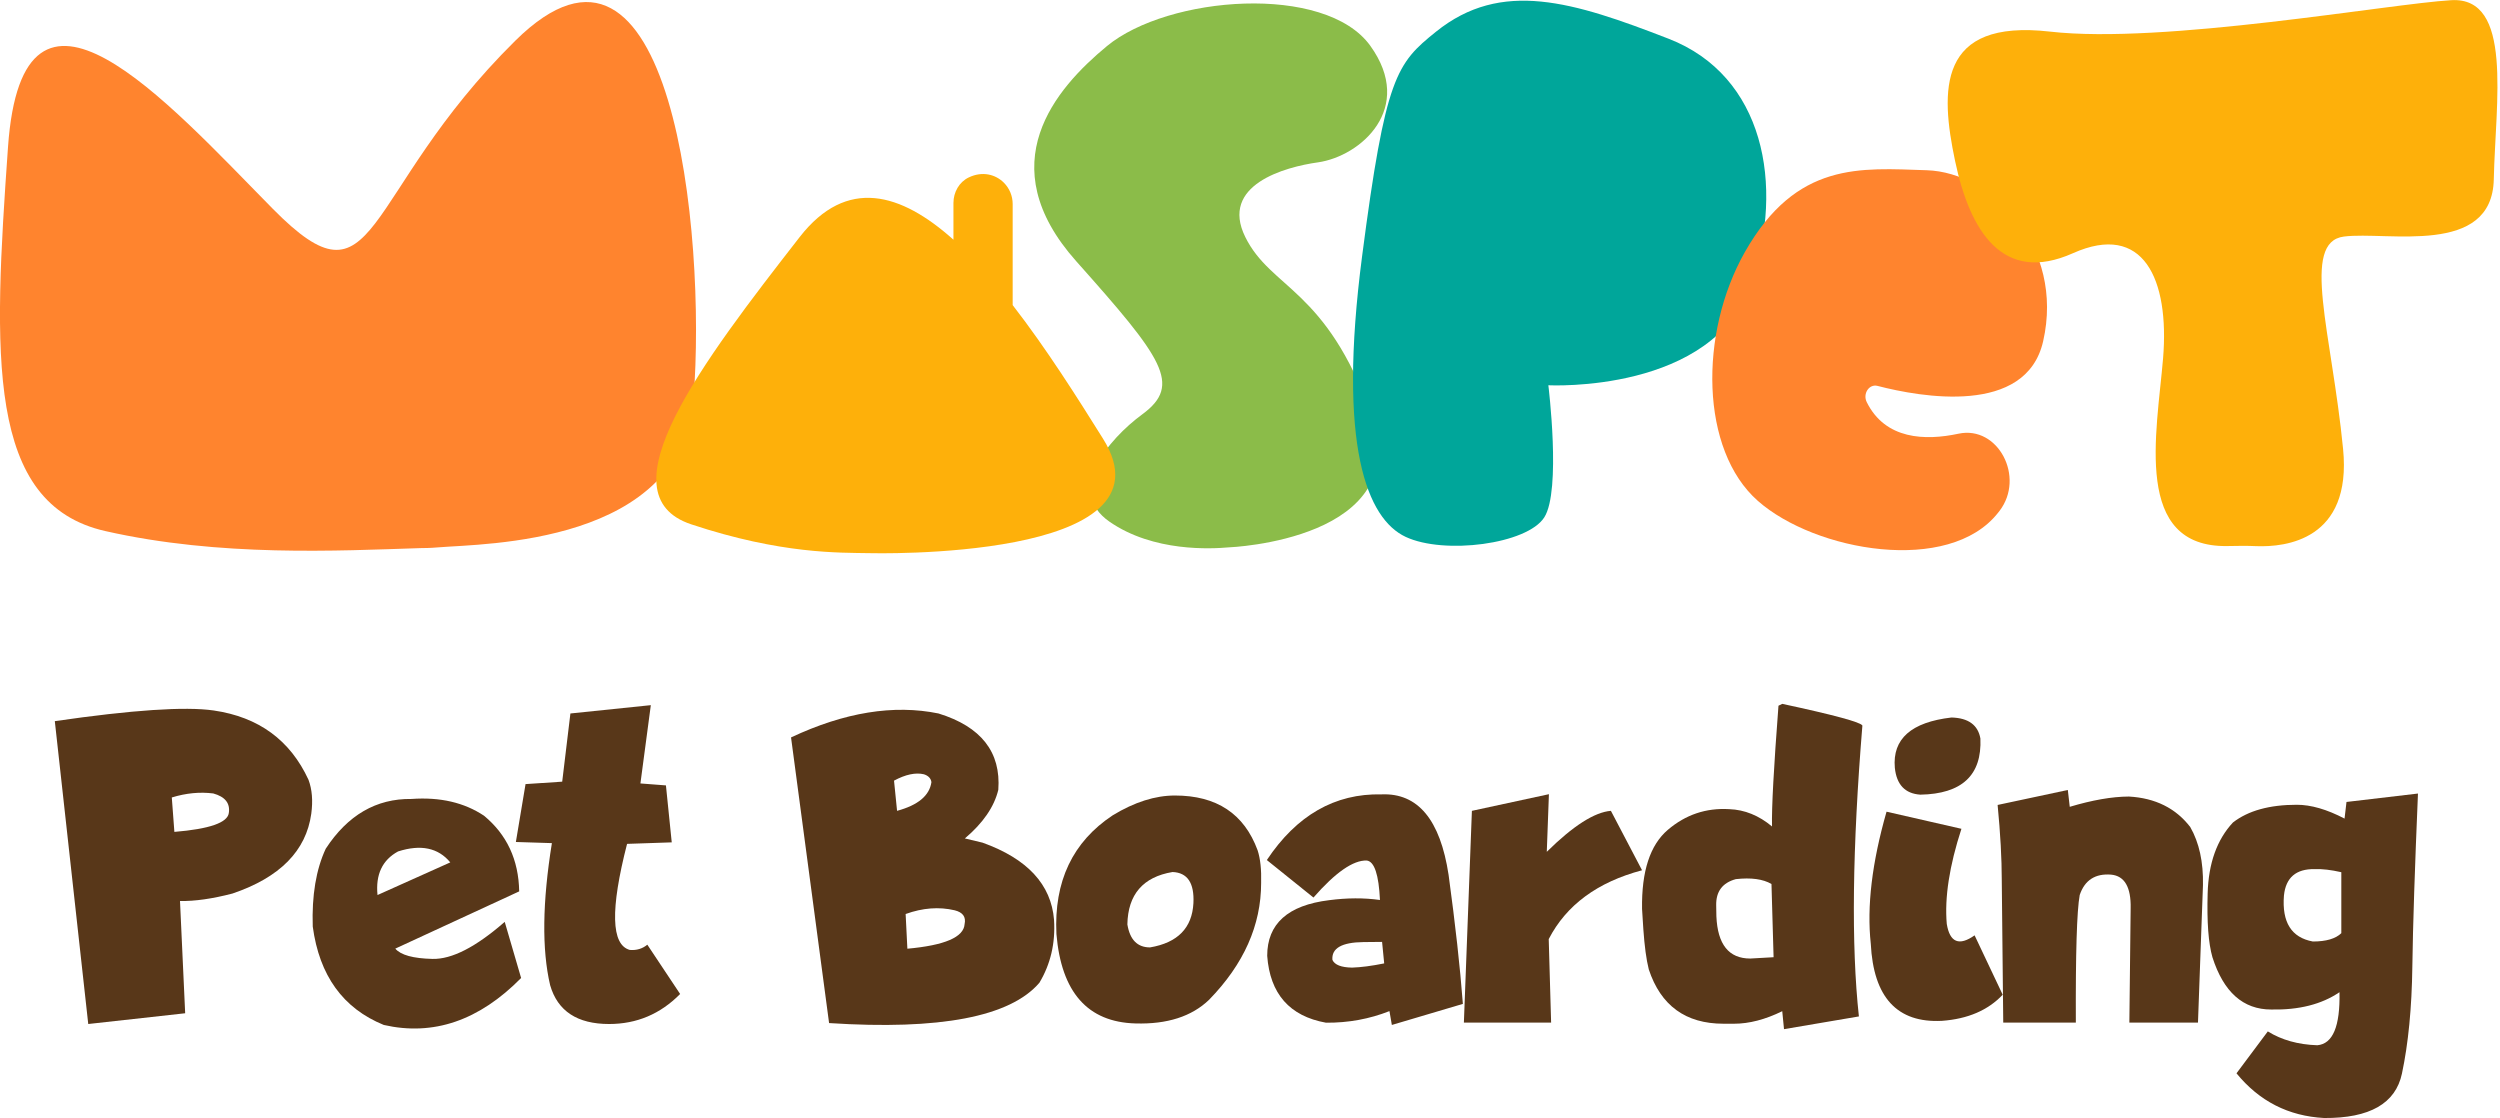 <svg width="161" height="72" viewBox="0 0 161 72" fill="none" xmlns="http://www.w3.org/2000/svg">
<g clip-path="url(#clip0)">
<path d="M27.088 35.298C27.468 35.286 27.569 35.304 28.221 35.25C31.175 35.003 43.925 35.093 44.666 25.624C45.497 15.053 43.248 -7.325 33.187 2.62C23.125 12.565 24.424 20.402 17.56 13.439C10.696 6.475 1.465 -3.97 0.516 9.463C-0.433 22.896 -0.902 32.467 6.787 34.202C14.173 35.877 21.778 35.467 27.088 35.298Z" fill="#FF842E"/>
<path d="M79.134 35.25C79.134 35.25 91.207 34.792 88.306 26.678C85.405 18.565 81.857 18.625 80.196 15.264C78.535 11.903 82.759 10.752 84.871 10.457C87.635 10.065 91.142 6.969 88.246 2.946C85.346 -1.078 75.213 -0.277 71.285 2.97C67.969 5.71 63.745 10.577 69.31 16.824C74.875 23.07 76.15 24.781 73.569 26.678C71.357 28.305 68.598 31.606 71.44 33.588C74.281 35.569 78.037 35.346 79.134 35.25Z" fill="#8BBC49"/>
<path d="M99.714 24.811C99.714 24.811 110.381 25.365 112.795 18.227C114.937 11.903 113.596 4.873 107.456 2.494C101.316 0.114 96.689 -1.355 92.471 2.048C89.943 4.084 89.225 4.897 87.719 16.499C86.123 28.745 88.045 33.413 90.525 34.575C93.004 35.738 98.356 35.045 99.453 33.316C100.551 31.594 99.714 24.811 99.714 24.811Z" fill="#00A69A"/>
<path d="M120.217 25.895C119.95 25.353 120.371 24.709 120.917 24.853C123.682 25.57 130.48 26.799 131.578 21.98C132.966 15.902 128.333 11.095 124.079 10.963C119.825 10.83 115.696 10.367 112.368 16.234C109.402 21.474 109.497 28.985 113.205 32.256C116.907 35.521 125.521 37.027 128.671 33.027C128.701 32.985 128.736 32.949 128.766 32.907C130.439 30.726 128.671 27.383 126.126 27.931C123.984 28.389 121.415 28.317 120.217 25.895Z" fill="#FF842E"/>
<path d="M143.437 35.166C144.066 35.154 144.689 35.142 145.312 35.172C147.186 35.244 151.476 34.78 150.894 28.907C150.159 21.414 148.153 15.589 150.948 15.234C153.742 14.878 160.493 16.541 160.6 11.547C160.707 6.554 161.864 -0.223 157.859 0.012C153.855 0.247 139.296 2.867 132.023 2.036C124.75 1.205 124.957 5.843 125.906 10.361C126.856 14.878 128.968 18.33 133.5 16.306C138.032 14.282 139.723 17.968 139.302 23.082C138.893 27.931 137.35 35.262 143.437 35.166Z" fill="#FEB00A"/>
<path d="M55.962 35.623C54.069 35.587 50.32 35.696 44.518 33.768C38.722 31.847 45.23 23.317 51.501 15.264C54.532 11.373 58.032 12.421 61.402 15.438V13.071C61.402 12.379 61.77 11.722 62.387 11.427C63.265 11.005 64.119 11.228 64.659 11.776C65.003 12.126 65.216 12.607 65.216 13.143V19.649C67.388 22.45 69.393 25.63 71.03 28.245C76.002 36.172 55.962 35.623 55.962 35.623Z" fill="#FEB00A"/>
<path d="M13.764 45.755C16.659 46.177 18.688 47.665 19.868 50.219C20.099 50.839 20.159 51.568 20.046 52.405C19.714 54.797 18.023 56.507 14.974 57.543C13.675 57.881 12.547 58.043 11.592 58.025L11.925 65.254L5.683 65.946L3.53 46.442C8.513 45.719 11.925 45.49 13.764 45.755ZM11.064 51.357L11.23 53.574C13.485 53.387 14.653 52.983 14.736 52.357C14.831 51.725 14.493 51.309 13.734 51.098C12.874 50.99 11.984 51.074 11.064 51.357Z" fill="#583719"/>
<path d="M31.17 52.532C32.641 53.748 33.4 55.369 33.436 57.405L25.457 61.091C25.807 61.507 26.608 61.724 27.853 61.754C29.099 61.784 30.648 60.989 32.504 59.368L33.56 62.983C30.855 65.729 27.907 66.735 24.715 66.007C22.093 64.94 20.568 62.832 20.141 59.67C20.076 57.664 20.355 55.995 20.977 54.658C22.389 52.496 24.229 51.423 26.495 51.453C28.34 51.321 29.894 51.682 31.17 52.532ZM24.312 57.64L28.998 55.538C28.221 54.598 27.1 54.363 25.634 54.833C24.62 55.387 24.181 56.321 24.312 57.64Z" fill="#583719"/>
<path d="M41.913 45.412L41.243 50.454L42.886 50.58L43.26 54.248L40.383 54.345C39.297 58.573 39.356 60.85 40.561 61.176C40.994 61.212 41.374 61.097 41.688 60.838L43.8 64.013C42.53 65.302 41.006 65.946 39.226 65.946C37.179 65.946 35.91 65.115 35.429 63.447C34.889 61.139 34.931 58.092 35.542 54.297L33.222 54.224L33.845 50.496L36.206 50.339L36.734 45.948L41.913 45.412Z" fill="#583719"/>
<path d="M60.441 45.948C63.188 46.797 64.469 48.436 64.291 50.863C64.03 51.953 63.312 53.002 62.137 53.995L63.276 54.267C66.16 55.303 67.696 56.959 67.88 59.236C67.975 60.742 67.655 62.091 66.937 63.29C65.056 65.483 60.542 66.35 53.393 65.886L50.943 47.49C54.39 45.87 57.557 45.358 60.441 45.948ZM57.575 50.273L57.771 52.218C59.124 51.851 59.859 51.237 59.984 50.369C59.948 50.122 59.782 49.954 59.498 49.863C58.958 49.737 58.317 49.875 57.575 50.273ZM58.435 61.097C60.838 60.88 62.066 60.356 62.12 59.513C62.221 59.049 62.007 58.754 61.479 58.622C60.476 58.387 59.426 58.465 58.323 58.862L58.435 61.097Z" fill="#583719"/>
<path d="M75.664 51.231C78.351 51.231 80.125 52.405 80.991 54.761C81.169 55.309 81.24 56.007 81.217 56.863C81.217 59.585 80.101 62.091 77.865 64.386C76.749 65.458 75.171 65.97 73.125 65.91C70.046 65.826 68.349 63.904 68.034 60.152C67.868 56.76 69.079 54.212 71.665 52.502C73.065 51.652 74.4 51.231 75.664 51.231ZM72.603 59.531C72.763 60.519 73.249 61.013 74.062 61.013C75.842 60.712 76.773 59.76 76.856 58.164C76.921 56.863 76.471 56.194 75.509 56.158C73.611 56.477 72.638 57.604 72.603 59.531Z" fill="#583719"/>
<path d="M88.964 51.158C91.308 51.056 92.749 52.785 93.289 56.339C93.722 59.519 94.031 62.29 94.209 64.651L89.635 66.007L89.481 65.115C88.199 65.621 86.841 65.874 85.393 65.862C83.05 65.44 81.786 64.001 81.608 61.555C81.608 59.495 82.937 58.296 85.601 57.971C86.752 57.821 87.837 57.814 88.87 57.959C88.792 56.333 88.514 55.483 88.021 55.417C87.149 55.387 86.004 56.182 84.586 57.802L81.584 55.387C83.501 52.508 85.963 51.092 88.964 51.158ZM85.808 61.82C85.957 62.139 86.378 62.302 87.072 62.314C87.647 62.296 88.336 62.206 89.142 62.043L89.006 60.658L87.796 60.67C86.407 60.688 85.743 61.067 85.808 61.82Z" fill="#583719"/>
<path d="M99.75 51.146L99.613 54.857C101.31 53.182 102.686 52.303 103.742 52.218L105.748 56.044C102.876 56.809 100.871 58.284 99.738 60.477L99.892 65.856H94.274L94.79 52.218L99.75 51.146Z" fill="#583719"/>
<path d="M114.777 45.328C118.105 46.044 119.826 46.508 119.938 46.725C119.292 54.622 119.214 60.868 119.713 65.458L114.89 66.278L114.777 65.121C113.685 65.657 112.647 65.928 111.674 65.928H110.992C108.554 65.928 106.952 64.76 106.181 62.428C106.02 61.79 105.908 60.929 105.831 59.844L105.748 58.531C105.712 56.11 106.264 54.417 107.409 53.441C108.554 52.465 109.871 52.02 111.366 52.11C112.356 52.146 113.276 52.52 114.118 53.224C114.089 52.02 114.231 49.43 114.534 45.448L114.777 45.328ZM110.523 58.302L110.535 59.007C110.612 60.826 111.336 61.73 112.718 61.73L114.219 61.645L114.083 56.929C113.537 56.61 112.772 56.507 111.787 56.616C110.927 56.851 110.505 57.411 110.523 58.302Z" fill="#583719"/>
<path d="M126.316 53.375C125.539 55.766 125.224 57.808 125.372 59.501C125.568 60.694 126.167 60.941 127.164 60.236L128.974 64.061C128.03 65.061 126.725 65.621 125.064 65.742C122.181 65.892 120.65 64.236 120.478 60.772C120.217 58.381 120.555 55.55 121.493 52.273L126.316 53.375ZM125.675 46.207C126.761 46.237 127.384 46.689 127.538 47.562C127.639 49.923 126.351 51.128 123.67 51.176C122.685 51.11 122.139 50.532 122.027 49.442C121.866 47.586 123.082 46.508 125.675 46.207Z" fill="#583719"/>
<path d="M133.168 50.875L133.292 51.959C134.74 51.526 136.009 51.303 137.101 51.297C138.798 51.393 140.115 52.044 141.052 53.261C141.628 54.267 141.9 55.513 141.871 57.001L141.55 65.856H137.131L137.214 58.489C137.243 57.134 136.822 56.411 135.962 56.327C134.936 56.242 134.253 56.682 133.933 57.64C133.749 58.646 133.666 61.386 133.684 65.856H129.009L128.914 56.682C128.914 55.297 128.825 53.682 128.647 51.839L133.168 50.875Z" fill="#583719"/>
<path d="M155.717 51.104C155.516 55.869 155.391 59.579 155.355 62.248C155.32 64.916 155.094 67.211 154.685 69.139C154.276 71.066 152.609 72.018 149.678 72C147.376 71.879 145.496 70.916 144.03 69.121L146.047 66.422C146.937 66.976 147.999 67.272 149.233 67.314C150.236 67.229 150.71 66.091 150.663 63.898C149.512 64.681 148.047 65.049 146.267 65.013C144.457 65.013 143.2 63.892 142.482 61.651C142.221 60.748 142.12 59.375 142.173 57.531C142.227 55.592 142.773 54.074 143.799 52.971C144.784 52.206 146.154 51.827 147.916 51.827C148.824 51.827 149.85 52.122 150.989 52.718L151.114 51.646L155.717 51.104ZM147.086 57.67C146.949 59.393 147.566 60.38 148.948 60.633C149.803 60.633 150.414 60.453 150.781 60.097V56.17C150.123 56.019 149.548 55.953 149.055 55.971C147.863 55.953 147.204 56.519 147.086 57.67Z" fill="#583719"/>
</g>
<defs>
<clipPath id="clip0">
<rect width="160.831" height="72" fill="white"/>
</clipPath>
</defs>
</svg>
